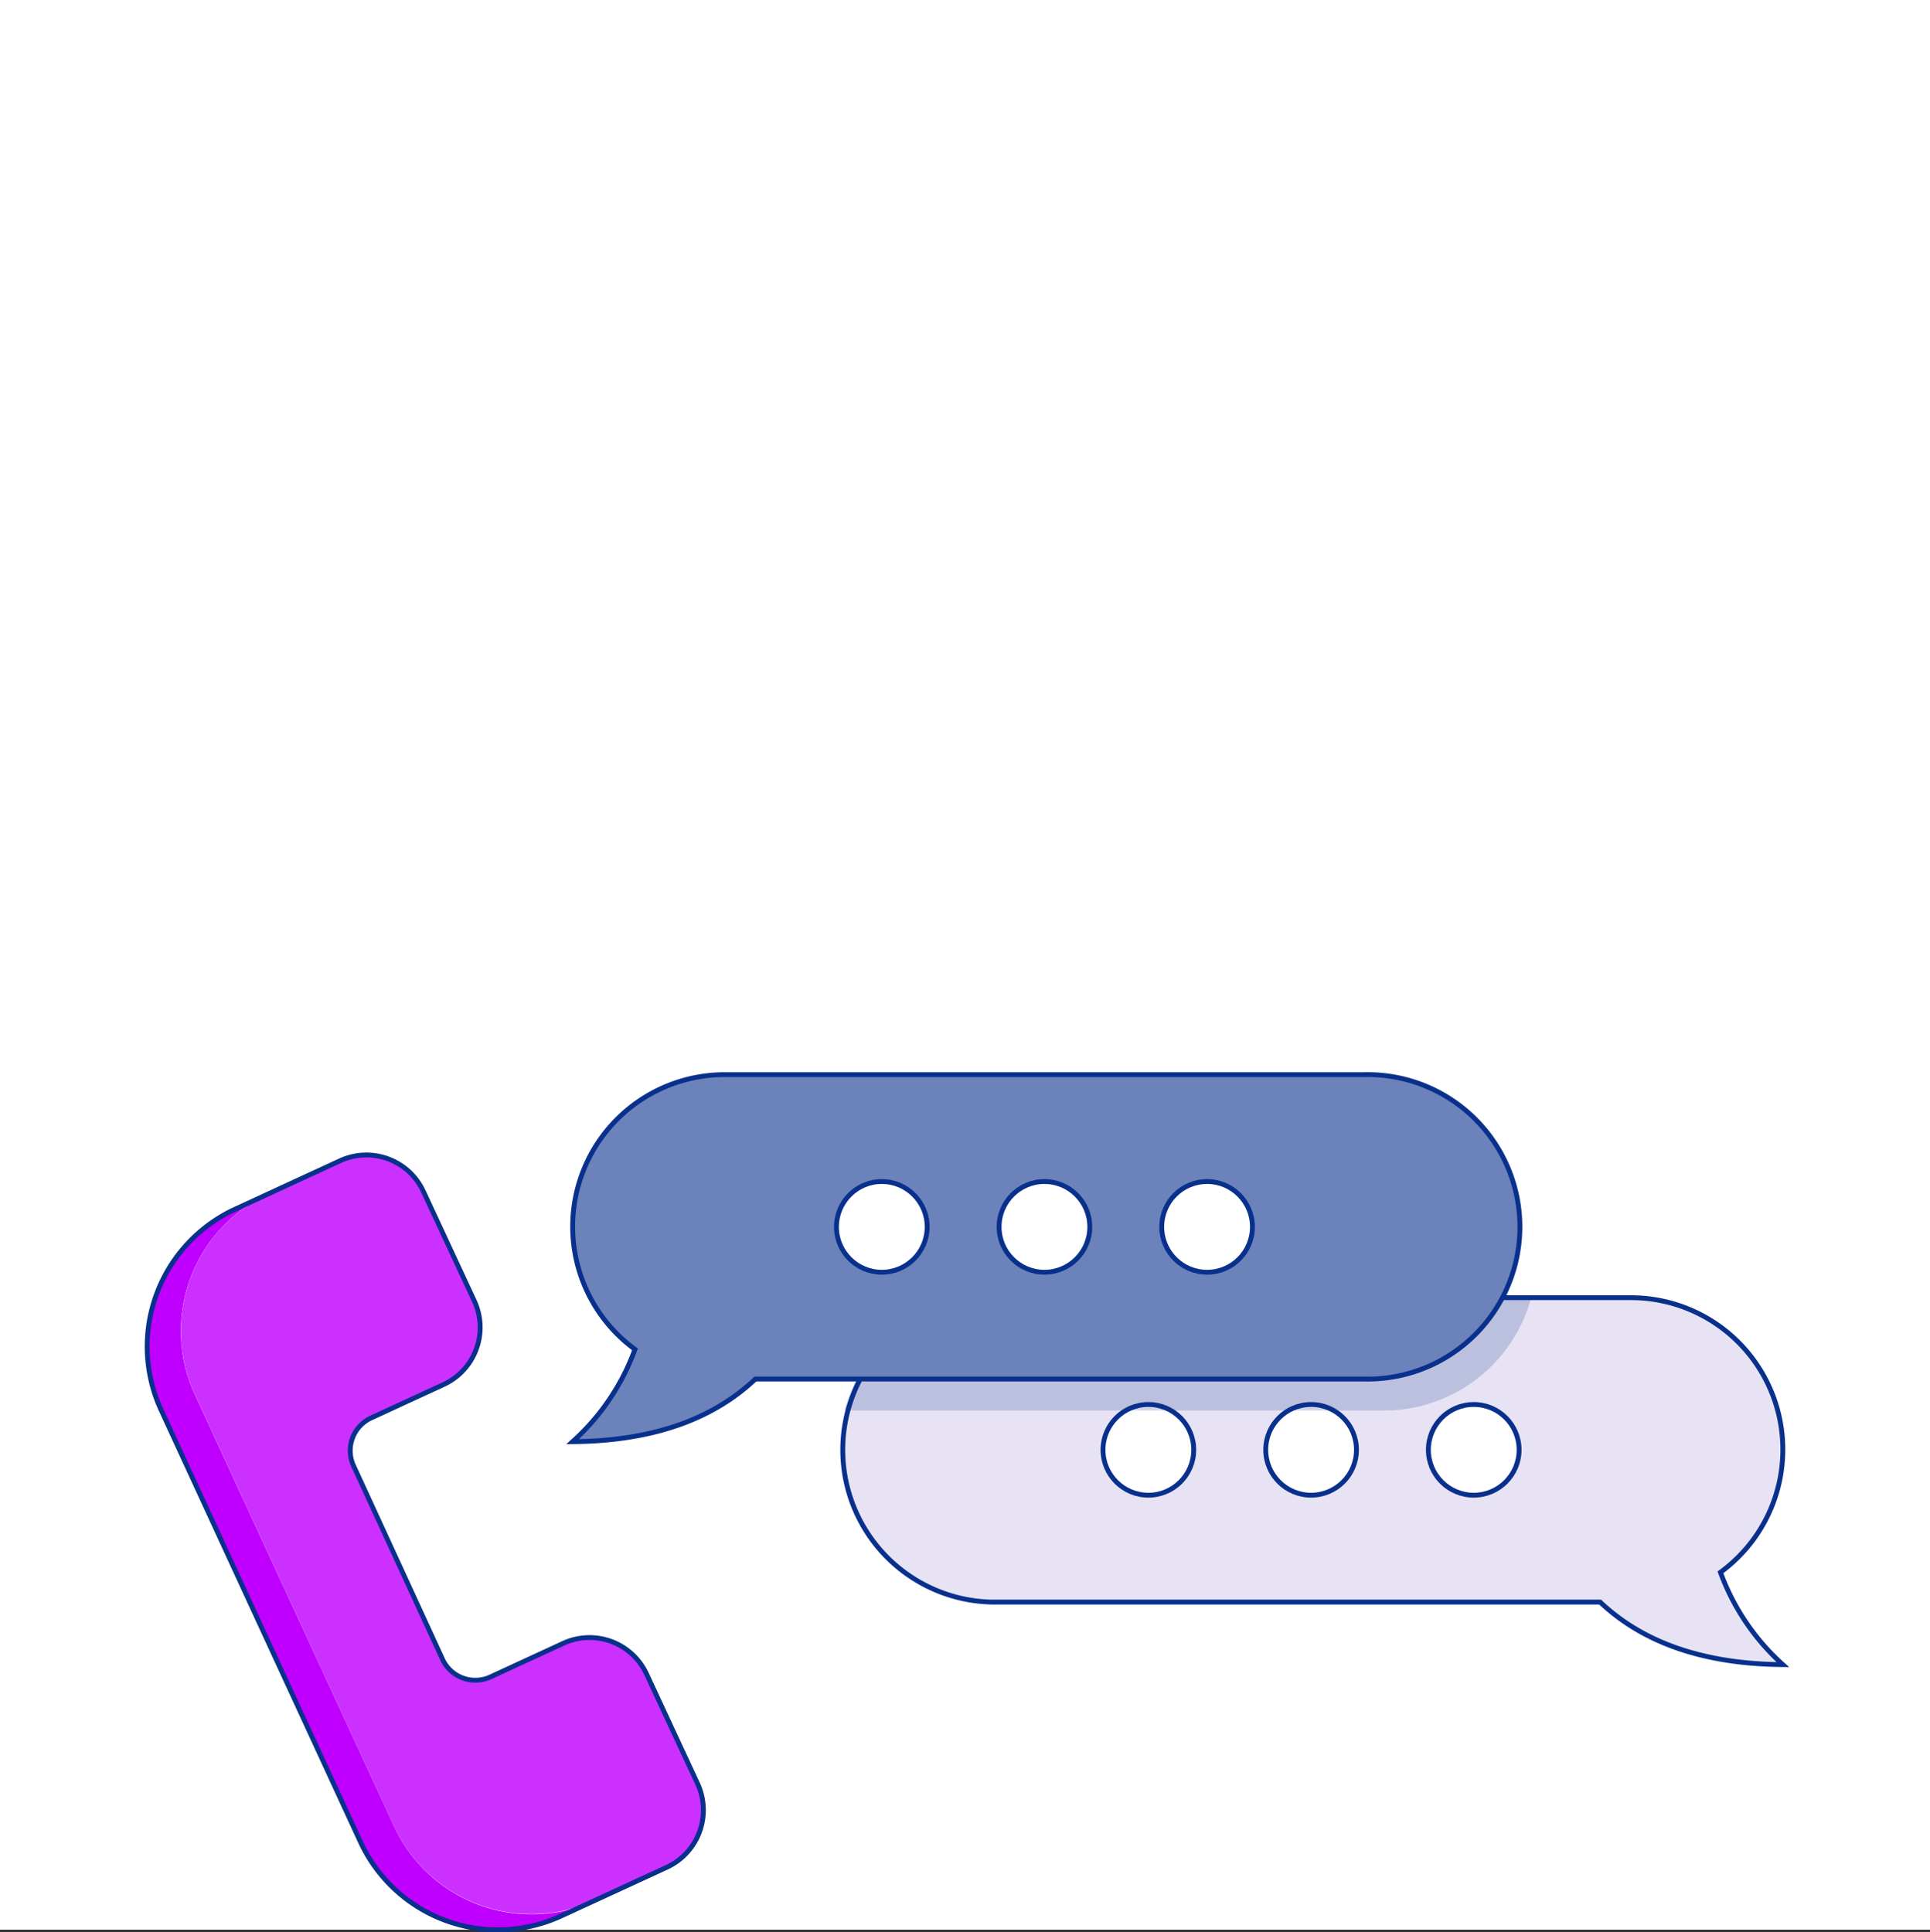 <svg xmlns="http://www.w3.org/2000/svg" width="226.77" height="227.05" viewBox="0 0 226.77 227.05">
  <rect x="0" y="0" width="226.77" height="227.05" fill="#333333" stroke="none"/>
  <title>maintenance-and-support</title>
  <g id="Layer_2" data-name="Layer 2">
    <g id="Layer_1-2" data-name="Layer 1">
      <g>
        <rect width="226.77" height="226.77" fill="#fff"/>
        <g>
          <g>
            <path d="M116.49,152.5H191.6a17.85,17.85,0,0,1,10.55,32.27,27,27,0,0,0,7.33,10.85c-10.28-.08-17-3.12-21.47-7.35H116.49a17.89,17.89,0,0,1,0-35.77Z" fill="#e7e3f4" stroke="#08308c" stroke-miterlimit="10" stroke-width="0.57"/>
            <g>
              <circle cx="173.16" cy="170.38" r="5.33" fill="#fff" stroke="#08308c" stroke-miterlimit="10" stroke-width="0.57"/>
              <circle cx="154.05" cy="170.38" r="5.33" fill="#fff" stroke="#08308c" stroke-miterlimit="10" stroke-width="0.57"/>
              <circle cx="134.93" cy="170.38" r="5.33" fill="#fff" stroke="#08308c" stroke-miterlimit="10" stroke-width="0.57"/>
            </g>
          </g>
          <g opacity="0.2">
            <path d="M179.91,152.5H116.47a18,18,0,0,0-17.25,13.26h63.44A17.93,17.93,0,0,0,179.91,152.5Z" fill="#08308c"/>
          </g>
          <g>
            <path d="M160.27,126.29H85.16a17.86,17.86,0,0,0-10.55,32.28,27,27,0,0,1-7.33,10.85c10.28-.08,17-3.13,21.47-7.36h71.52a17.89,17.89,0,1,0,0-35.77Z" fill="#6b83ba" stroke="#08308c" stroke-miterlimit="10" stroke-width="0.57"/>
            <g>
              <circle cx="103.61" cy="144.18" r="5.33" fill="#fff" stroke="#08308c" stroke-miterlimit="10" stroke-width="0.57"/>
              <circle cx="122.72" cy="144.18" r="5.33" fill="#fff" stroke="#08308c" stroke-miterlimit="10" stroke-width="0.57"/>
              <circle cx="141.83" cy="144.18" r="5.33" fill="#fff" stroke="#08308c" stroke-miterlimit="10" stroke-width="0.57"/>
            </g>
          </g>
          <g>
            <g>
              <path d="M46.3,214.6,22.89,163.87a17.78,17.78,0,0,1,8.7-23.6l-4,1.83a17.78,17.78,0,0,0-8.7,23.6l23.41,50.73A17.79,17.79,0,0,0,66,225.13l4-1.83A17.79,17.79,0,0,1,46.3,214.6Z" fill="#bf00ff"/>
              <path d="M52,195,41.54,172.25a4.24,4.24,0,0,1,2.07-5.62l4-1.83,4.56-2.1a7.39,7.39,0,0,0,3.61-9.8l-6-12.9A7.38,7.38,0,0,0,40,136.39l-8.4,3.88a17.78,17.78,0,0,0-8.7,23.6L46.3,214.6a17.79,17.79,0,0,0,23.61,8.7l8.4-3.87a7.4,7.4,0,0,0,3.61-9.8l-6-12.9a7.38,7.38,0,0,0-9.79-3.61l-4.56,2.1-4,1.83A4.24,4.24,0,0,1,52,195Z" fill="#cb30ff"/>
            </g>
            <path d="M55.74,152.9l-6-12.9A7.38,7.38,0,0,0,40,136.39L27.63,142.1h0a17.78,17.78,0,0,0-8.7,23.6l23.41,50.73A17.79,17.79,0,0,0,66,225.13h0l12.36-5.7a7.4,7.4,0,0,0,3.61-9.8l-6-12.9a7.38,7.38,0,0,0-9.79-3.61l-8.52,3.93A4.24,4.24,0,0,1,52,195L41.54,172.25a4.24,4.24,0,0,1,2.07-5.62l8.52-3.93A7.39,7.39,0,0,0,55.74,152.9Z" fill="none" stroke="#08308c" stroke-miterlimit="10" stroke-width="0.57"/>
          </g>
        </g>
      </g>
    </g>
  </g>
</svg>
